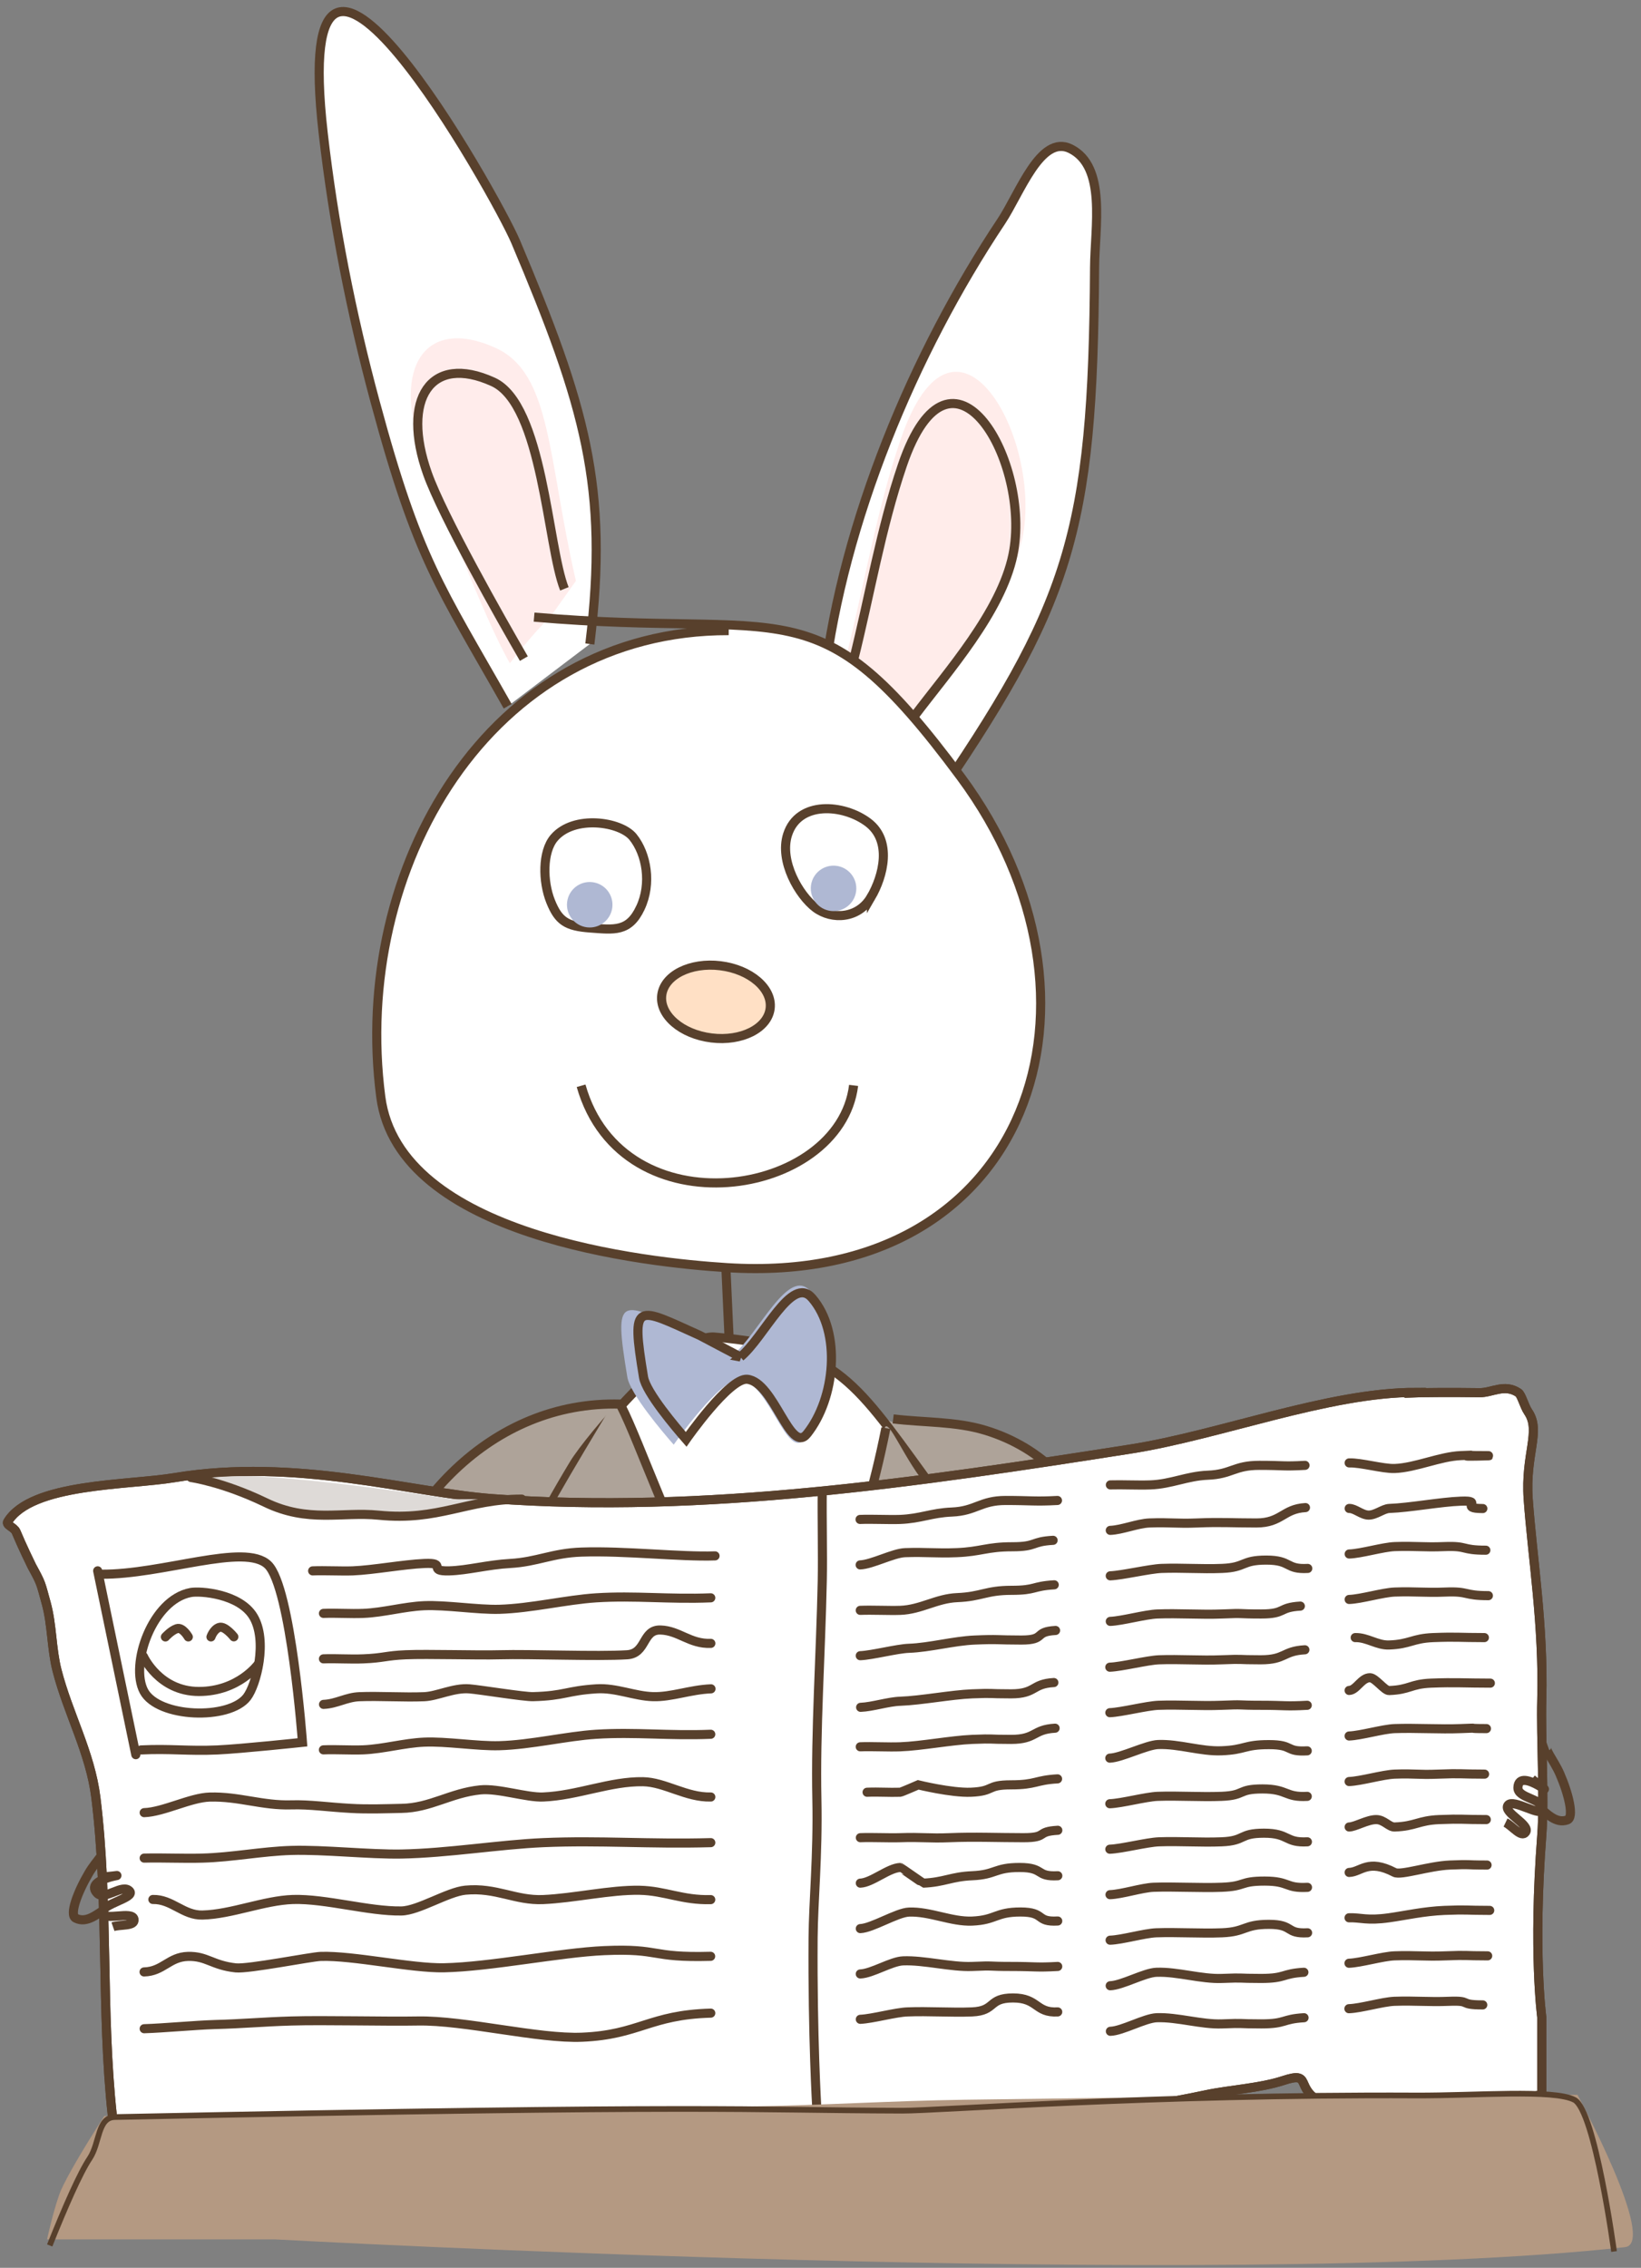 <svg xmlns="http://www.w3.org/2000/svg" width="173" height="239" viewBox="0 0 173 239">
  <rect x="0" y="0" width="173" height="239" fill="#808080" stroke="none"/>
  <g fill="none" fill-rule="evenodd">
    <g transform="translate(-869, -156) translate(207, 131) translate(662, 25) translate(86.5, 123) scale(-1, 1) translate(-86.5, -123) translate(94.865, 122.83) rotate(-7) translate(-94.865, -122.83) translate(34.365, 6.83)">
      <path fill="#FFF" stroke="#58402C" stroke-width=".96" d="M58.068 63.952c0-16.635-5.136-35.082-12.66-50.058-1.582-3.15-2.988-9.646-6.315-8.48-4.02 1.41-3.548 7.886-4.04 12.113-3.267 27.984-1.747 35.523 10.354 58.788m37.623-12.92c0-16.668 3.61-24.905 12.932-41.13 2.553-4.444 29.194-40.77 21.535-8.897-2.248 9.352-5.27 18.54-8.89 27.452-6.49 15.985-9.114 18.438-17.78 30.142"/>
      <path fill="#FFECEB" d="M85.3 56.968c4.557-12.513 5.194-21.393 11.396-23.337 7.806-2.44 10.582 3.39 6.41 11.74-2.403 4.81-8.714 16.78-11.954 21.06 0 0-2.164-3.65-3.646-5.37"/>
      <path fill="#FFCDCA" fill-opacity=".379" d="M56.014 61.21c-.957-7.73-1.276-15.565-2.873-23.188-3.62-17.313-14.9-2.053-14.01 8.77.56 6.736 5.87 14.416 9.05 19.912"/>
      <path fill="#FFF" d="M89.21 61.297c-27.28-.977-28.96-7.43-46.693 11.23-19.977 21.02-13.992 52.433 18.133 54.337 8.475.503 34.738.95 38.438-13.402 6.07-23.538-5.346-50.245-30.418-53.253"/>
      <path stroke="#58402C" stroke-width=".96" d="M89.21 61.297c-27.28-.977-28.96-7.43-46.693 11.23-19.977 21.02-13.992 52.433 18.133 54.337 8.475.503 34.738.95 38.438-13.402 6.07-23.538-5.346-50.245-30.418-53.253"/>
      <ellipse cx="65.24" cy="99.204" fill="#FFE0C5" stroke="#58402C" stroke-width=".96" rx="5.757" ry="3.834"/>
      <path fill="#AEA399" d="M93.545 168.866l.034.038c-1.27-12.685-9.83-25.1-23.53-26.397l.49.56 8.07 16.75c4.08 5.84 7.94 9.965 14.63 12.37 0 0 .43-1.344.27-3.32zm-53.865-28.36c.555.024 1.112.04 1.667.04l-.476.44c.56-.098 1.03-.213 1.03-.213-1.55 1.33-1.23 3.76-4.54 7.698-3.62 4.31-10.59 11.38-16.58 15.51-3.44 2.37-6.9 3.34-8.35 3.34 1.65-10.73 6.31-24.54 19.19-26.76 2.64-.45 5.35-.16 8.04-.04l.12-.08-.08.09z"/>
      <path fill="#FFF" stroke="#58402C" stroke-width=".96" d="M16.445 201.88c-12.665-1.08 9.273-5.742 8.576-17.427-.97-16.41 1.02-26.13 12.24-38.195 8.88-9.546 11.23-12.418 23.84-11.97 3.85.138 11.74 12.133 13.07 15.092 5.61 12.505 9.47 25.69 7.84 39.652-.16 1.39 3.26 11.046 3.97 20.114.46 5.914-1.88 11.696-2.53 12.97-2.3 4.543-23.31-1.16-26.2.787-6.7 4.503-48.63-6.3-54.18-11.402"/>
      <path stroke="#58402C" stroke-width=".96" d="M60.732 127.194c-.4 2.36-.8 4.722-1.198 7.084"/>
      <path fill="#AEA399" d="M14.57 213.208c-.32-.974-.92-8.317 1.366-13.56 3.014-6.917 9.18-12.128 9.094-13.545-1.02-17.09 1.054-27.213 12.74-39.78 2.766-2.975 4.702-6.888 4.316-3.766-.113.916.9 5.773.935 6.928.14 4.426 1.93 9.664 2.87 13.27.52 1.99 1.05 3.092 2.06 3.867.49.377.65.943 1.83.985 1.15.04 5.22-1.688 8.03-4.853 1.33-1.493 2.11-3.61 3.75-5.436 1.08-1.203.77-2.444 1.65-3.644 4.91-6.65 6.97-12.633 7.65-11.117 5.84 13.023 15.23 33.773 13.54 48.315-.33 2.877 7.51 8.988 5.25 12.98-2.27 4-6.96 22.497-9.54 24.23-6.97 4.69-32.2 2.366-37.98-2.948-10.49-.895-24.65-3.16-27.51-11.926z"/>
      <path stroke="#58402C" stroke-width=".96" d="M70.058 142.507c13.694 1.297 22.26 13.712 23.52 26.397m-14.946-9.087c4.083 5.84 7.945 9.965 14.637 12.37m25.14 23.278c-.52.183.64 1.486 1.27 2.946.92 2.12 1.53 4.6.78 4.87-1.22.43-2.17-.7-3.17-1.51m-21.36-23.53v2.22-.14zm-54.59-37.69c-3.25 0-6.54-.55-9.74 0-12.88 2.22-17.54 16.03-19.19 26.77m0 0c6.26 0 11.5-6.03 15.72-9.65"/>
      <path fill="#BAEDBC" d="M7.492 188.032c-10.93 16.207 28.362 10.98 6.597-1.23"/>
      <path fill="#FFE0C5" d="M9.8 175.796c-1.75-3.945-3.32-7.99-5.647-11.616-9.99-15.574.904 18.086 3.084 22.1l.047-.103c5.09 8.374 5.616 3.392 4.066-6.972 0 0-1.266-3.06-1.55-3.41z"/>
      <path stroke="#58402C" stroke-width=".96" d="M11.806 167.26c-1.084 3.146-1.265 3.94-2.35 7.085"/>
      <path stroke="#FFAF6C" stroke-width=".96" d="M11.02 178.017c-2.088-4.332-3.665-8.95-6.262-12.997-9.234-14.392.834 16.714 2.85 20.423m-.338-.73c5.06 8.612 5.608 4.02 4.138-5.808"/>
      <path stroke="#6CBB85" stroke-width=".96" d="M8.585 190.415c0 3.93 1.01 5.8 3.146 5.37 1.63-.328-.56-4.392 1.03-4.852 4.44-1.283 2.07 13.708 3.21-2.164"/>
      <path stroke="#58402C" stroke-width=".96" d="M4.526 179.422c-.84 4.02-.344-.368 1.557.53.816.386-.552 4.33 2.053 1.34m41.627-75.118c0 11.92 22.3 18.3 28.51 3.54m-27.91-23.437c-1.032-2.4-1.51-6.2 1.273-7.798 2.784-1.6 7.556-1.41 8.258 2.32.54 2.88-1.98 6.2-3.87 7.29-1.89 1.08-4.63.58-5.66-1.82zm23.993 4.07c-.886-2.694.04-5.72 1.674-7.312 1.51-1.472 6.49-1.585 8.252 1.1 1.06 1.613.633 4.72-.45 6.683-1.082 1.962-1.987 2.4-4.495 2.275-2.507-.124-4.094-.05-4.98-2.745z"/>
      <ellipse cx="79.695" cy="90.669" fill="#AFB8D3" rx="2.399" ry="2.396"/>
      <ellipse cx="54.391" cy="85.825" fill="#AFB8D3" rx="2.399" ry="2.396"/>
      <path stroke="#58402C" stroke-width=".96" d="M41.984 141.613c.508 6.76 1.4 11.29 2.945 17.892 5.57 23.79 20.22-9.707 25.03-16.784"/>
      <path fill="#AFB8D3" d="M58.94 135.956c-2.433-2.567-4.678-10.073-7.302-7.7-3.85 3.48-4.043 11.083-1.327 15.504 1.62 2.63 4.47-5.438 7.56-5.365 2.07.05 6.1 7.673 6.1 7.673 1.32-1.176 5.22-4.774 5.72-6.47 2.54-8.637 1.79-7.874-5.8-5.52l-4.94 1.878z"/>
      <path stroke="#58402C" stroke-width=".96" d="M58.117 136.033c-2.243-2.364-4.31-9.28-6.728-7.093-3.55 3.206-3.73 10.21-1.23 14.282 1.49 2.424 4.11-5.01 6.96-4.942 1.9.045 5.62 7.07 5.62 7.07 1.21-1.085 4.81-4.4 5.26-5.962 2.34-7.957 1.65-7.254-5.35-5.084l-4.55 1.73zm-2.884-74.316c-.87-7.016-1.16-14.128-2.608-21.048-3.292-15.72-13.53-1.87-12.722 7.96.504 6.11 5.326 13.08 8.21 18.07m38.29-8.75c2.328-4.25 4.614-19 10.123-20.73 6.933-2.18 9.398 3 5.692 10.42-2.133 4.27-9.593 14.32-12.47 18.13"/>
    </g>
    <path fill="#FFF" stroke="#58402C" stroke-width=".96" d="M149.236 146.74c-9.236 0-20.622 4.494-30.05 5.97-22.09 3.46-45.026 6.88-67.3 5.23-8.554-.634-20.663-4.345-33.452-2.22-4.966.826-15.118.57-17.615 4.644-.23.36.66.564.88 1.077.6 1.45 1.57 3.44 1.65 3.6 1.04 1.9.92 1.74 1.53 3.94.62 2.26.55 4.78 1.13 7.05 1.17 4.57 3.51 8.66 4.1 13.42 1.37 11.07.52 22.47 1.74 33.56.09.85 1.09 1.15 1.72 1.36 2.13.71 4.28-1.34 6.41-.62 3.08 1.04 5.78-.06 8.32 0 5.26.13 9.72-1.01 15.7-.73.94.05 11.01-.02 14.1 0 9.66.06 19.39.71 29.04 1.36 4.97.33 9.14.55 14.07 0 9.49-1.06 17.29-1.79 25.97-3.63 2.45-.52 5.65-.68 8.14-1.5 3.08-1.01 1.12.83 3.96 2.29 4 2.06 5.73 1.5 9.92 1.5l13.34-2.27v-8.19s-.94-6.88 0-19.15c.3-3.87-.11-10.28 0-14.33.21-7.79-1-15.06-1.43-21.11-.34-4.76 1.38-7.15 0-9.19-.43-.63-.7-1.8-1.04-2.03-1.47-.97-2.78.02-4.09 0-3.26-.05-6.22 0-6.22 0l-.57.02z"/>
    <g stroke="#58402C" stroke-width=".96">
      <path d="M10.297 165.545l4.02 19.375m-3.695-19.02c6.518.073 15.192-3.35 17.63-.985 2.44 2.365 3.635 18.704 3.635 18.704s-6.376.68-8.947.8c-3.103.14-4.972-.15-8.074 0m18.094-18.87c1.257-.05 2.958.04 4.214 0 2.21-.09 5.382-.69 7.57-.78 2.543-.11.165.84 2.607.78 1.93-.05 4.07-.65 6.43-.78 2.85-.16 4.47-1.1 7.52-1.2 4.53-.16 10.45.53 14.08.4m15.29-3.84c1.26-.05 2.96.04 4.22 0 2.21-.09 3.27-.69 5.46-.78 2.55-.11 3.01-1.22 5.67-1.22s3.1.13 5.46 0m-20.8 6.79c1.26-.05 3.47-1.24 4.73-1.29 2.21-.08 3.26.09 5.44 0 2.55-.1 3.18-.62 5.84-.62 2.66 0 1.97-.55 4.33-.68m-20.33 7.38c1.26-.05 2.96.04 4.21 0 2.21-.08 3.82-1.25 6.01-1.34 2.54-.1 3.04-.77 5.7-.77s2.17-.44 4.53-.58m-20.45 7.47c1.26-.05 3.88-.74 5.13-.78 2.21-.08 4.74-.78 6.93-.87 2.55-.11 2.26 0 4.92 0s1.25-.88 3.61-1.01m-20.55 8.1c1.26-.05 2.91-.6 4.17-.64 2.21-.08 5.38-.69 7.57-.78 2.54-.1 1.45 0 4.11 0s2.16-1.06 4.52-1.19m-20.41 6.77c1.26-.05 2.96.05 4.22 0 2.21-.08 5.38-.69 7.57-.78 2.54-.1 1.45 0 4.11 0s2.28-1.05 4.64-1.18m-19.82 6.75c1.26-.05 2.24.04 3.5 0 .125-.01 1.89-.78 1.89-.78s3.49.86 5.55.78c2.55-.11 1.58-.78 4.24-.78s2.54-.5 4.9-.63m-20.79 6.2c1.26-.05 2.96.04 4.22 0 2.21-.08 3.01.09 5.196 0 2.54-.11 5.11 0 7.77 0 2.66 0 1.27-.65 3.63-.78m-20.82 5.57c1.23-.05 2.967-1.61 4.215-1.65.03 0 2.38 1.65 2.41 1.65 2.21-.09 2.97-.69 5.16-.78 2.54-.11 2.346-.87 5.007-.87 2.66 0 1.66 1 4.027.87m-20.82 5.57c1.26-.05 3.865-1.69 5.12-1.74 2.21-.09 4.477 1.04 6.665.95 2.54-.11 2.446-.96 5.107-.96 2.66 0 1.56 1.09 3.92.95m-20.816 5.58c1.26-.05 3.255-1.33 4.51-1.38 2.21-.09 5.087.68 7.275.59 2.54-.11 1.45 0 4.11 0s2.56.13 4.92 0m-20.81 5.57c1.255-.05 3.713-.74 4.97-.78 2.21-.09 4.623.09 6.81 0 2.54-.11 1.66-1.47 4.32-1.47s2.35 1.6 4.71 1.47m5.55-55.54c1.25-.04 2.953.05 4.21 0 2.21-.08 3.86-.93 6.05-1.02 2.54-.1 2.78-1.04 5.44-1.04s2.46.132 4.82 0m-20.53 6.852c1.256-.05 2.88-.736 4.138-.78 2.21-.08 2.85.09 5.04 0 2.544-.106 3.56 0 6.22 0 2.664 0 2.82-1.488 5.18-1.62m-20.58 7.19c1.256-.048 4.15-.735 5.41-.78 2.21-.08 4.184.09 6.373 0 2.546-.1 2.01-.878 4.67-.878s2.01 1.01 4.37.88m-20.82 5.58c1.256-.05 3.716-.74 4.97-.78 2.21-.088 4.62.09 6.81 0 2.544-.11 1.45 0 4.11 0s1.787-.69 4.147-.83M117 175.7c1.257-.045 3.93-.73 5.184-.78 2.21-.08 4.41.09 6.6 0 2.55-.1 1.45 0 4.11 0s2.31-.92 4.67-1.055m-20.56 6.63c1.255-.05 3.884-.736 5.14-.78 2.21-.08 4.453.09 6.64 0 2.54-.106 1.45 0 4.11 0s2.56.13 4.92 0M117 185.285c1.256-.05 3.847-1.39 5.103-1.435 2.21-.08 4.49.75 6.68.66 2.54-.1 2.33-.65 4.99-.65s1.68.79 4.04.656M117 190.09c1.257-.045 3.786-.73 5.04-.78 2.21-.08 4.555.09 6.744 0 2.542-.1 1.652-.78 4.313-.78 2.664 0 2.358.917 4.718.783m-20.812 5.57c1.257-.047 3.91-.733 5.168-.78 2.21-.08 4.43.09 6.62 0 2.55-.103 1.81-.91 4.47-.91s2.21 1.044 4.57.91m-20.81 5.57c1.26-.044 3.34-.73 4.6-.78 2.21-.08 5 .09 7.19 0 2.55-.1 1.85-.652 4.51-.652 2.66 0 2.16.79 4.52.66m-20.81 5.57c1.26-.04 3.6-.73 4.86-.78 2.21-.08 4.74.09 6.93 0 2.54-.1 2.29-.89 4.95-.89s1.72 1.02 4.08.89m-20.81 5.58c1.26-.04 3.62-1.38 4.88-1.42 2.21-.08 4.72.74 6.91.65 2.54-.1 1.45 0 4.11 0s2.15-.51 4.52-.65m-20.4 6.22c1.258-.04 3.62-1.38 4.88-1.43 2.21-.08 4.72.74 6.91.65 2.544-.1 1.45 0 4.11 0s2.154-.51 4.515-.65m4.756-58.47c1.26-.04 3.54.63 4.793.59 2.21-.08 4.81-1.28 6.99-1.36 2.55-.1-.37 0 2.29 0s-3.49.13-1.13 0m-12.94 5.57c.61-.02 1.32.69 2.04.7.76.01 1.53-.67 2.18-.7 2.21-.08 5.38-.69 7.57-.77 2.54-.1-.36.78 2.3.78m-14.09 4.79c1.26-.04 3.54-.73 4.794-.78 2.21-.08 3.035.09 5.224 0 2.54-.1 1.73.38 4.39.38m-14.41 5.19c1.253-.04 3.53-.73 4.79-.78 2.21-.08 3.176.09 5.364 0 2.54-.1 1.863.38 4.524.38m-14.04 4.42c1.26-.04 2.31.83 3.57.78 2.21-.08 2.448-.69 4.637-.78 2.54-.1 2.75 0 5.41 0m-14.26 5.57c.78-.02 1.3-1.36 2.21-1.34.56.01 1.526 1.37 2 1.35 2.21-.08 2.24-.69 4.43-.78 2.54-.1 3.59 0 6.25 0m-14.89 5.57c1.26-.05 3.538-.73 4.79-.78 2.21-.08 4.807.09 6.99 0 2.548-.1.04 0 2.7 0m-14.48 5.58c1.26-.05 3.54-.73 4.798-.78 2.21-.08 2.42.09 4.61 0 2.54-.1 2.215 0 4.875 0m-14.28 5.57c.67-.02 1.927-.79 2.87-.78.82.01 1.34.8 1.926.78 2.21-.08 2.507-.69 4.695-.78 2.54-.1 2.31 0 4.97 0m-14.46 5.57c1.26-.04 1.97-1.47 4.79 0 .66.34 3.64-.69 5.83-.78 2.546-.1 1.26 0 3.92 0m-14.55 5.56c1.252-.04 1.87.33 4.21 0 1.722-.24 3.66-.69 5.85-.78 2.54-.1 2.11 0 4.77 0m-14.836 5.57c1.253-.05 3.532-.73 4.79-.78 2.21-.08 3.193.09 5.382 0 2.55-.1 1.79 0 4.45 0m-14.63 5.57c1.26-.04 3.54-.73 4.79-.78 2.21-.08 3.56.09 5.75 0 2.54-.1.91.38 3.57.38M34.1 170.03c1.37-.054 2.83.056 4.2 0 2.105-.083 4.307-.717 6.407-.81 2.34-.1 5.6.44 7.93.38 3.35-.097 7.065-1.01 10.215-1.21 4.12-.26 7.663.18 12.078 0m-40.83 6.43c1.37-.05 2.83.06 4.202 0 2.105-.08 2.37-.34 4.47-.43 2.34-.1 7.54.067 9.866 0 3.36-.09 10.33.2 13.48 0 2.06-.13 1.57-2.665 3.51-2.61 1.96.055 3.1 1.5 5.31 1.41m-40.83 6.43c1.37-.056 2.4-.757 3.77-.81 2.11-.086 4.75.09 6.85 0 1.39-.063 3.103-.96 4.754-.828 1.13.09 5.77.85 6.716.823 3.353-.09 3.527-.626 6.677-.825 2.08-.133 4 .77 5.97.825 1.94.056 3.92-.737 6.11-.825m-40.86 6.43c1.37-.057 2.83.053 4.203 0 2.104-.087 4.306-.72 6.406-.81 2.34-.106 5.6.44 7.93.374 3.35-.093 7.066-1.005 10.216-1.205 4.12-.26 7.664.18 12.08 0m-59.73 8.26c2.007-.06 4.896-1.59 6.902-1.64 3.08-.09 5.55.92 8.624.82 1.907-.06 3.964.25 6.237.37 1.81.11 3.855.03 5.364 0 3.06-.05 5.165-1.63 8.31-1.95 1.89-.19 4.9.83 6.63.75 3.63-.15 7.047-1.67 10.528-1.61 2.298.04 4.57 1.68 7.14 1.61M15.2 195.82c2.003-.05 4.143.06 6.15 0 3.08-.08 6.3-.72 9.375-.81 3.423-.1 8.193.44 11.6.38 4.904-.09 10.335-1 14.943-1.2 6.024-.26 11.21.18 17.665 0m-58.814 5.99c2-.05 3.22 1.7 5.23 1.64 3.08-.08 6.47-1.54 9.54-1.64 3.43-.1 8.02 1.27 11.43 1.21 1.79-.03 4.88-2.01 6.74-2.19 3.25-.31 5.28 1.12 8.2.99 3.24-.14 7.1-1.04 10.17-.98 2.66.05 4.51 1.07 7.5.985m-59.74 7.62c2.01-.054 2.62-1.58 4.63-1.636 1.99-.05 2.55.94 5.04 1.21 1.35.14 7.87-1.17 8.96-1.21 3.42-.11 9.58 1.27 12.98 1.2 4.9-.1 12.29-1.61 16.9-1.81 6.02-.26 4.76.78 11.22.6M15.2 213.8c2.005-.06 5.43-.38 7.44-.44 3.08-.082 5.01-.283 8.084-.375 3.42-.103 9.92.064 13.327 0 4.91-.09 12.72 1.91 17.33 1.71 6.02-.26 7.09-2.36 13.55-2.537" stroke-linecap="round"/>
      <path d="M20.1 167.83c.998-.19 5.153.125 6.604 2.525 1.54 2.547.324 7.23-.676 8.518-1.883 2.425-9.35 2.17-10.855-.633-1.505-2.802.868-9.646 4.926-10.41z"/>
      <path d="M17.437 172.512s.6-.672 1.204-.873c.6-.2 1.21.87 1.21.87m2.39 0s.27-.8.87-1c.6-.2 1.54.99 1.54.99m2.59 2.86s-2.07 2.9-6.27 2.9c-4.2 0-5.86-3.7-5.86-3.7" stroke-linecap="round"/>
    </g>
    <path stroke="#58402C" stroke-width=".96" d="M149.236 146.74c-9.236 0-20.622 4.494-30.05 5.97-22.09 3.46-45.026 6.88-67.3 5.23-8.554-.634-20.663-4.345-33.452-2.22-4.966.826-15.118.57-17.615 4.644-.23.36.66.564.88 1.077.6 1.45 1.57 3.44 1.65 3.6 1.04 1.9.92 1.74 1.53 3.94.62 2.26.55 4.78 1.13 7.05 1.17 4.57 3.51 8.66 4.1 13.42 1.37 11.07.52 22.47 1.74 33.56.09.85 1.09 1.15 1.72 1.36 2.13.71 4.28-1.34 6.41-.62 3.08 1.04 5.78-.06 8.32 0 5.26.13 9.72-1.01 15.7-.73.94.05 11.01-.02 14.1 0 9.66.06 19.39.71 29.04 1.36 4.97.33 9.14.55 14.07 0 9.49-1.06 17.29-1.79 25.97-3.63 2.45-.52 5.65-.68 8.14-1.5 3.08-1.01 1.12.83 3.96 2.29 4 2.06 5.73 1.5 9.92 1.5l13.34-2.27v-8.19s-.94-6.88 0-19.15c.3-3.87-.11-10.28 0-14.33.21-7.79-1-15.06-1.43-21.11-.34-4.76 1.38-7.15 0-9.19-.43-.63-.7-1.8-1.04-2.03-1.47-.97-2.78.02-4.09 0-3.26-.05-6.22 0-6.22 0l-.57.02z"/>
    <path stroke="#58402C" stroke-width=".96" d="M163.167 183.99c-.517.184.638 1.486 1.277 2.946.925 2.112 1.53 4.597.783 4.86-1.217.432-2.172-.7-3.17-1.506"/>
    <path stroke="#58402C" stroke-width=".96" d="M161.5 187.488c3.643 2.996-1.39-1.547-1.476.898-.04 1.153 2.666 1.14 2.58 2.29-.068.916-3.086-1.173-3.628-.432-.566.772 2.405 2.05 1.864 2.842-.444.65-1.414-.675-2.12-1.013m-148.078 5.765c4.696-.46-2.075-.112-.407 1.677.786.844 2.69-1.08 3.444-.204.59.7-3.02 1.36-2.88 2.26.14.95 3.15-.25 3.33.69.14.78-1.48.53-2.22.79"/>
    <path fill="#DEDAD7" d="M55.002 157.987c-5.768 0-8.758 2.332-15.08 1.694-3.886-.39-7.434.84-11.94-1.34-4.508-2.17-9.893-2.51-3.48-2.76 6.414-.25 23.194 2.42 23.194 2.42"/>
    <path stroke="#58402C" stroke-width=".96" d="M55.002 157.987c-5.768 0-8.758 2.332-15.08 1.694-3.886-.39-7.434.84-11.94-1.34-4.508-2.17-7.843-2.63-7.843-2.63" stroke-linecap="round"/>
    <path stroke="#58402C" stroke-width=".96" d="M86.686 157.17c-.045 2.678.06 6.56 0 9.41-.167 7.94-.722 15.83-.567 23.09.12 5.873-.37 10.673-.4 14.544-.07 10.38.39 17.96.39 17.96"/>
    <path fill="#B49982" d="M171.313 236.817c3.464-.384-5.008-16.05-5.008-16.05s-24.162-.065-64.574.517c-7.8.112-14.77.576-22.88.717-33.89.6-67.85 1-67.85 1s-3.19 4.86-4.51 7.68C5.8 232.19 4.96 236 4.96 236H29s100.01 5.51 142.313.82z"/>
    <path stroke="#58402C" stroke-width=".6" d="M170.158 237.28s-2.003-14.84-4.178-15.984c-2.175-1.142-10.44-.43-16.69-.46-27.907-.135-50.254 1.613-54.158 1.603-17.363-.05-18.267-.66-83.023.67-1.84.04-1.57 2.72-2.64 4.34-1.04 1.55-2.61 5.14-4.23 9.19"/>
  </g>
</svg>
